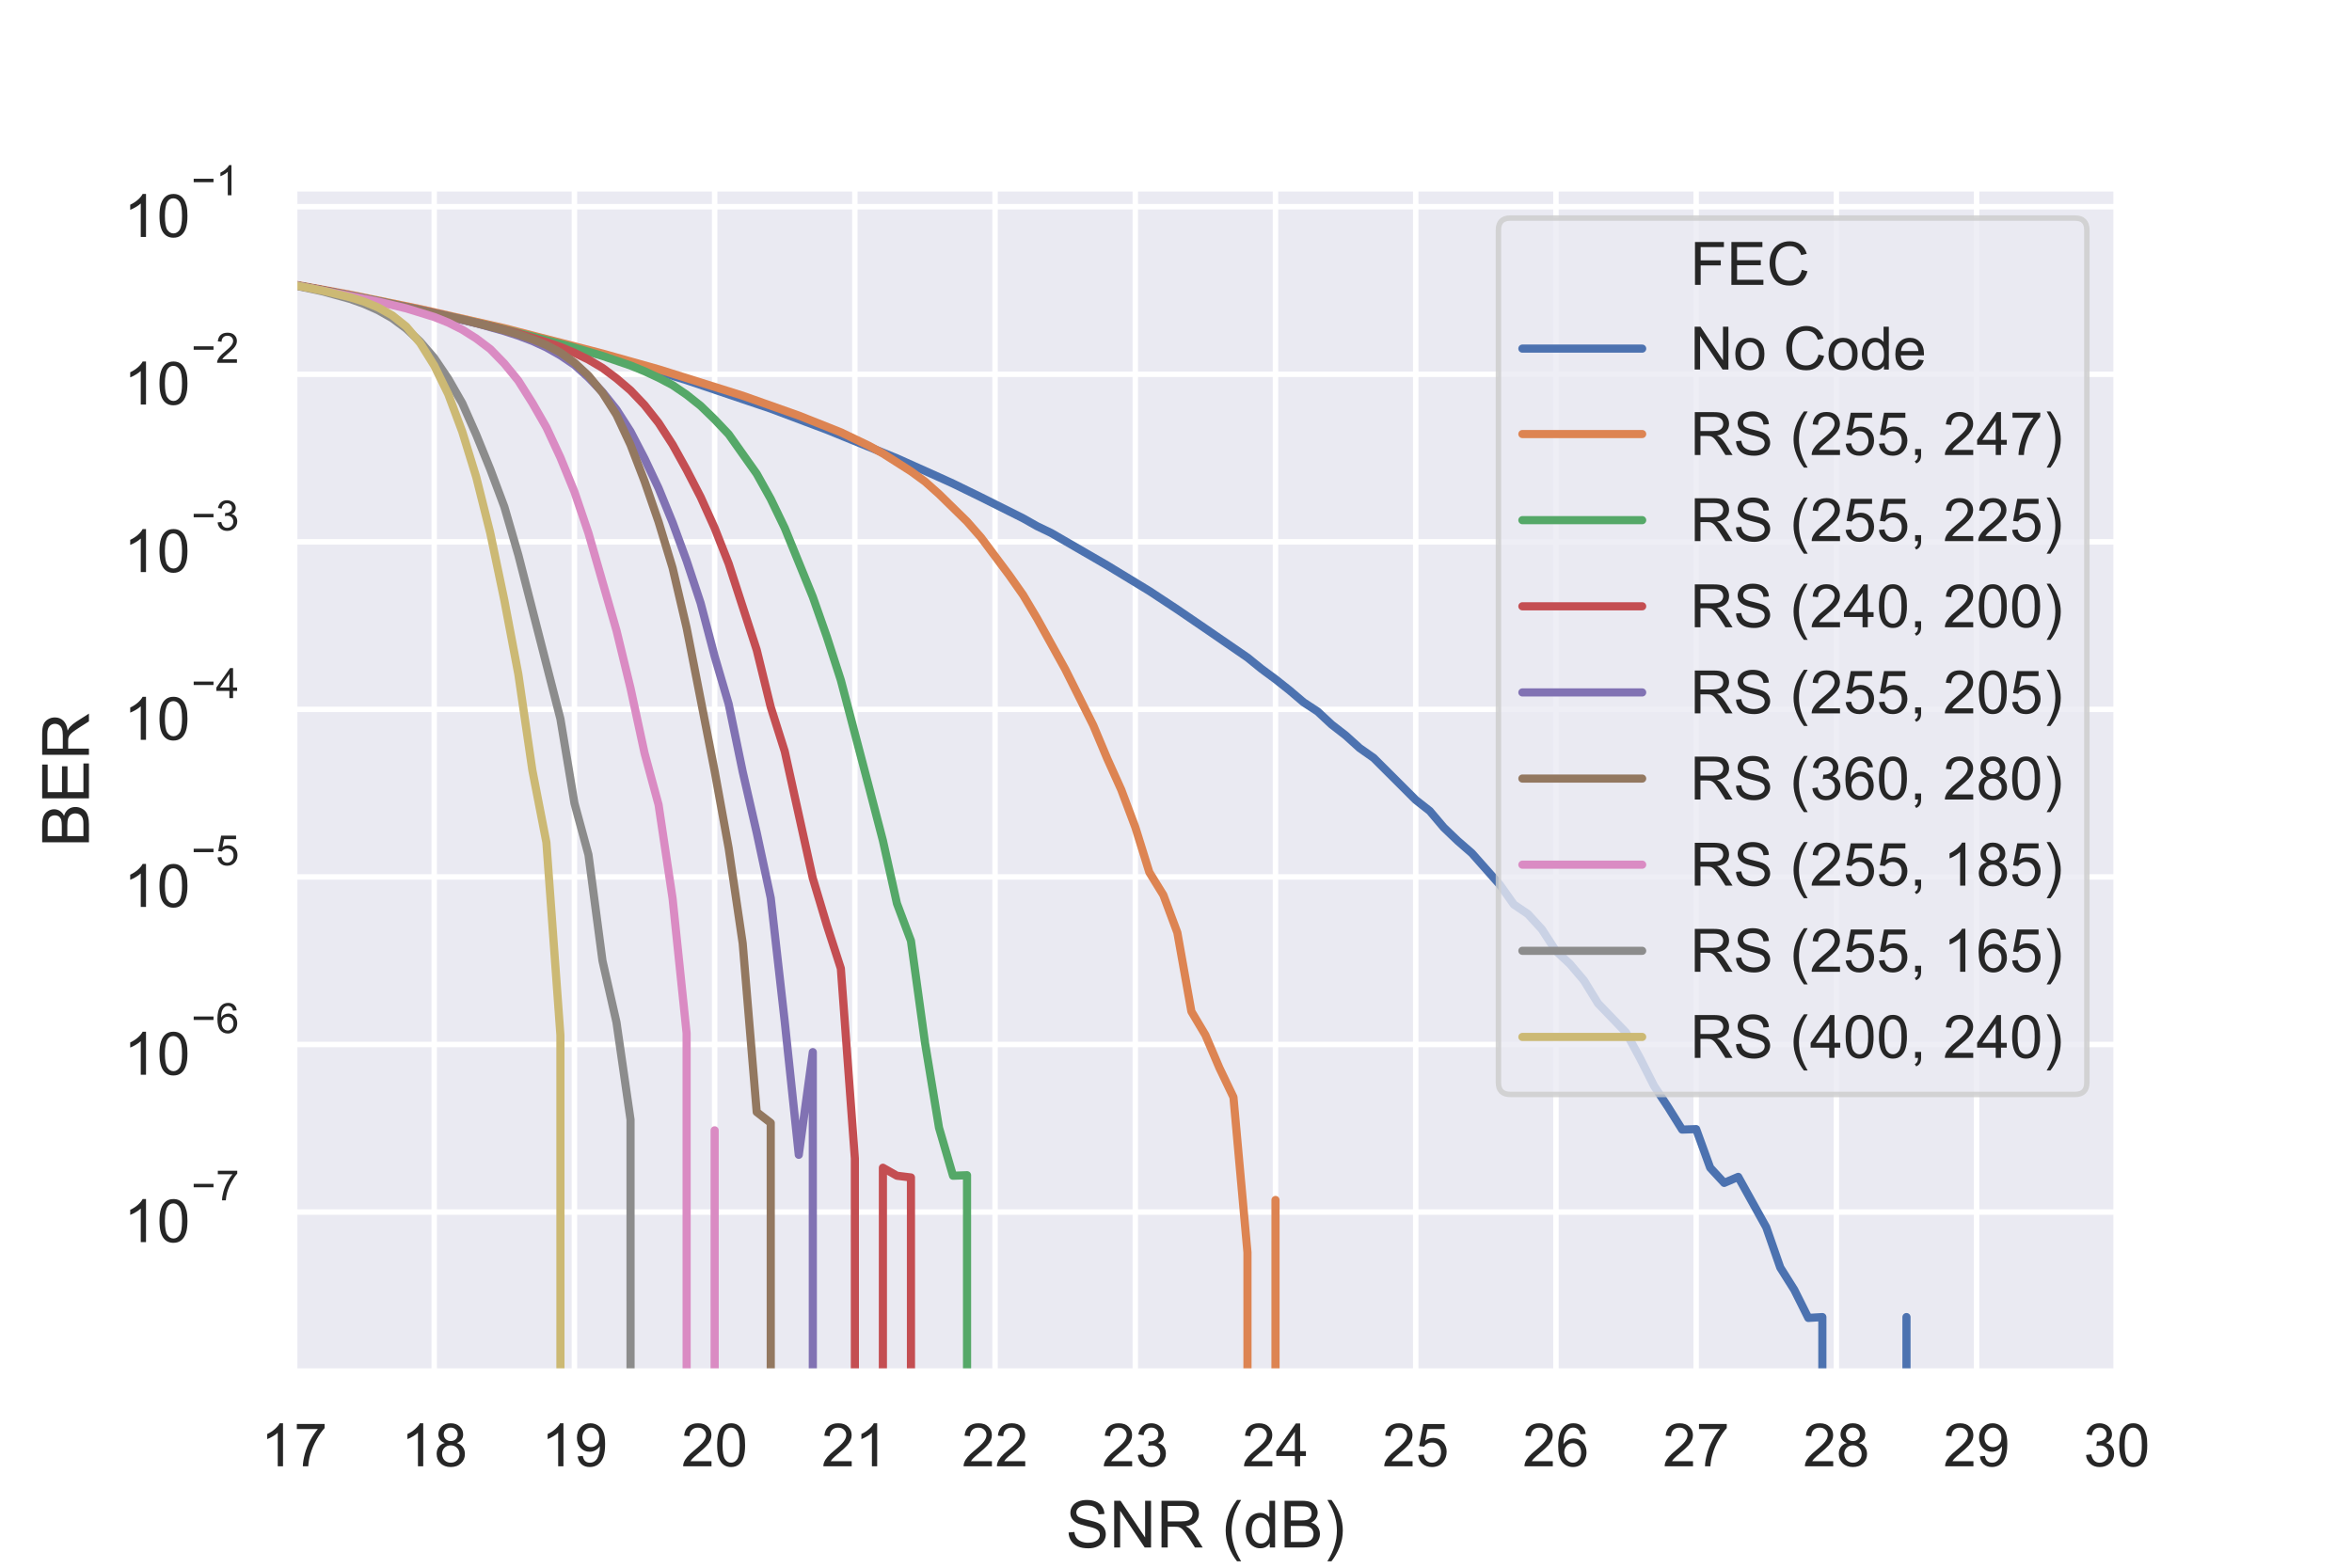 <?xml version="1.0" encoding="utf-8" standalone="no"?>
<!DOCTYPE svg PUBLIC "-//W3C//DTD SVG 1.1//EN"
  "http://www.w3.org/Graphics/SVG/1.1/DTD/svg11.dtd">
<!-- Created with matplotlib (https://matplotlib.org/) -->
<svg height="288pt" version="1.1" viewBox="0 0 432 288" width="432pt" xmlns="http://www.w3.org/2000/svg" xmlns:xlink="http://www.w3.org/1999/xlink">
 <defs>
  <style type="text/css">
*{stroke-linecap:butt;stroke-linejoin:round;white-space:pre;}
  </style>
 </defs>
 <g id="figure_1">
  <g id="patch_1">
   <path d="M 0 288 
L 432 288 
L 432 0 
L 0 0 
z
" style="fill:#ffffff;"/>
  </g>
  <g id="axes_1">
   <g id="patch_2">
    <path d="M 54 252 
L 388.8 252 
L 388.8 34.56 
L 54 34.56 
z
" style="fill:#eaeaf2;"/>
   </g>
   <g id="matplotlib.axis_1">
    <g id="xtick_1">
     <g id="line2d_1">
      <path clip-path="url(#pc4f8f103ce)" d="M 54 252 
L 54 34.56 
" style="fill:none;stroke:#ffffff;stroke-linecap:round;"/>
     </g>
     <g id="text_1">
      <!-- 17 -->
      <defs>
       <path d="M 37.25 0 
L 28.469 0 
L 28.469 56 
Q 25.297 52.984 20.141 49.953 
Q 14.984 46.922 10.891 45.406 
L 10.891 53.906 
Q 18.266 57.375 23.781 62.297 
Q 29.297 67.234 31.594 71.875 
L 37.25 71.875 
z
" id="ArialMT-49"/>
       <path d="M 4.734 62.203 
L 4.734 70.656 
L 51.078 70.656 
L 51.078 63.812 
Q 44.234 56.547 37.516 44.484 
Q 30.812 32.422 27.156 19.672 
Q 24.516 10.688 23.781 0 
L 14.75 0 
Q 14.891 8.453 18.062 20.406 
Q 21.234 32.375 27.172 43.484 
Q 33.109 54.594 39.797 62.203 
z
" id="ArialMT-55"/>
      </defs>
      <g style="fill:#262626;" transform="translate(47.883 269.374)scale(0.11 -0.11)">
       <use xlink:href="#ArialMT-49"/>
       <use x="55.615" xlink:href="#ArialMT-55"/>
      </g>
     </g>
    </g>
    <g id="xtick_2">
     <g id="line2d_2">
      <path clip-path="url(#pc4f8f103ce)" d="M 79.754 252 
L 79.754 34.56 
" style="fill:none;stroke:#ffffff;stroke-linecap:round;"/>
     </g>
     <g id="text_2">
      <!-- 18 -->
      <defs>
       <path d="M 17.672 38.812 
Q 12.203 40.828 9.562 44.531 
Q 6.938 48.25 6.938 53.422 
Q 6.938 61.234 12.547 66.547 
Q 18.172 71.875 27.484 71.875 
Q 36.859 71.875 42.578 66.422 
Q 48.297 60.984 48.297 53.172 
Q 48.297 48.188 45.672 44.5 
Q 43.062 40.828 37.75 38.812 
Q 44.344 36.672 47.781 31.875 
Q 51.219 27.094 51.219 20.453 
Q 51.219 11.281 44.719 5.031 
Q 38.234 -1.219 27.641 -1.219 
Q 17.047 -1.219 10.547 5.047 
Q 4.047 11.328 4.047 20.703 
Q 4.047 27.688 7.594 32.391 
Q 11.141 37.109 17.672 38.812 
z
M 15.922 53.719 
Q 15.922 48.641 19.188 45.406 
Q 22.469 42.188 27.688 42.188 
Q 32.766 42.188 36.016 45.375 
Q 39.266 48.578 39.266 53.219 
Q 39.266 58.062 35.906 61.359 
Q 32.562 64.656 27.594 64.656 
Q 22.562 64.656 19.234 61.422 
Q 15.922 58.203 15.922 53.719 
z
M 13.094 20.656 
Q 13.094 16.891 14.875 13.375 
Q 16.656 9.859 20.172 7.922 
Q 23.688 6 27.734 6 
Q 34.031 6 38.125 10.047 
Q 42.234 14.109 42.234 20.359 
Q 42.234 26.703 38.016 30.859 
Q 33.797 35.016 27.438 35.016 
Q 21.234 35.016 17.156 30.906 
Q 13.094 26.812 13.094 20.656 
z
" id="ArialMT-56"/>
      </defs>
      <g style="fill:#262626;" transform="translate(73.637 269.374)scale(0.11 -0.11)">
       <use xlink:href="#ArialMT-49"/>
       <use x="55.615" xlink:href="#ArialMT-56"/>
      </g>
     </g>
    </g>
    <g id="xtick_3">
     <g id="line2d_3">
      <path clip-path="url(#pc4f8f103ce)" d="M 105.508 252 
L 105.508 34.56 
" style="fill:none;stroke:#ffffff;stroke-linecap:round;"/>
     </g>
     <g id="text_3">
      <!-- 19 -->
      <defs>
       <path d="M 5.469 16.547 
L 13.922 17.328 
Q 14.984 11.375 18.016 8.688 
Q 21.047 6 25.781 6 
Q 29.828 6 32.875 7.859 
Q 35.938 9.719 37.891 12.812 
Q 39.844 15.922 41.156 21.188 
Q 42.484 26.469 42.484 31.938 
Q 42.484 32.516 42.438 33.688 
Q 39.797 29.5 35.234 26.875 
Q 30.672 24.266 25.344 24.266 
Q 16.453 24.266 10.297 30.703 
Q 4.156 37.156 4.156 47.703 
Q 4.156 58.594 10.578 65.234 
Q 17 71.875 26.656 71.875 
Q 33.641 71.875 39.422 68.109 
Q 45.219 64.359 48.219 57.391 
Q 51.219 50.438 51.219 37.25 
Q 51.219 23.531 48.234 15.406 
Q 45.266 7.281 39.375 3.031 
Q 33.5 -1.219 25.594 -1.219 
Q 17.188 -1.219 11.859 3.438 
Q 6.547 8.109 5.469 16.547 
z
M 41.453 48.141 
Q 41.453 55.719 37.422 60.156 
Q 33.406 64.594 27.734 64.594 
Q 21.875 64.594 17.531 59.812 
Q 13.188 55.031 13.188 47.406 
Q 13.188 40.578 17.312 36.297 
Q 21.438 32.031 27.484 32.031 
Q 33.594 32.031 37.516 36.297 
Q 41.453 40.578 41.453 48.141 
z
" id="ArialMT-57"/>
      </defs>
      <g style="fill:#262626;" transform="translate(99.391 269.374)scale(0.11 -0.11)">
       <use xlink:href="#ArialMT-49"/>
       <use x="55.615" xlink:href="#ArialMT-57"/>
      </g>
     </g>
    </g>
    <g id="xtick_4">
     <g id="line2d_4">
      <path clip-path="url(#pc4f8f103ce)" d="M 131.262 252 
L 131.262 34.56 
" style="fill:none;stroke:#ffffff;stroke-linecap:round;"/>
     </g>
     <g id="text_4">
      <!-- 20 -->
      <defs>
       <path d="M 50.344 8.453 
L 50.344 0 
L 3.031 0 
Q 2.938 3.172 4.047 6.109 
Q 5.859 10.938 9.828 15.625 
Q 13.812 20.312 21.344 26.469 
Q 33.016 36.031 37.109 41.625 
Q 41.219 47.219 41.219 52.203 
Q 41.219 57.422 37.469 61 
Q 33.734 64.594 27.734 64.594 
Q 21.391 64.594 17.578 60.781 
Q 13.766 56.984 13.719 50.25 
L 4.688 51.172 
Q 5.609 61.281 11.656 66.578 
Q 17.719 71.875 27.938 71.875 
Q 38.234 71.875 44.234 66.156 
Q 50.25 60.453 50.25 52 
Q 50.25 47.703 48.484 43.547 
Q 46.734 39.406 42.656 34.812 
Q 38.578 30.219 29.109 22.219 
Q 21.188 15.578 18.938 13.203 
Q 16.703 10.844 15.234 8.453 
z
" id="ArialMT-50"/>
       <path d="M 4.156 35.297 
Q 4.156 48 6.766 55.734 
Q 9.375 63.484 14.516 67.672 
Q 19.672 71.875 27.484 71.875 
Q 33.25 71.875 37.594 69.547 
Q 41.938 67.234 44.766 62.859 
Q 47.609 58.5 49.219 52.219 
Q 50.828 45.953 50.828 35.297 
Q 50.828 22.703 48.234 14.969 
Q 45.656 7.234 40.5 3 
Q 35.359 -1.219 27.484 -1.219 
Q 17.141 -1.219 11.234 6.203 
Q 4.156 15.141 4.156 35.297 
z
M 13.188 35.297 
Q 13.188 17.672 17.312 11.828 
Q 21.438 6 27.484 6 
Q 33.547 6 37.672 11.859 
Q 41.797 17.719 41.797 35.297 
Q 41.797 52.984 37.672 58.781 
Q 33.547 64.594 27.391 64.594 
Q 21.344 64.594 17.719 59.469 
Q 13.188 52.938 13.188 35.297 
z
" id="ArialMT-48"/>
      </defs>
      <g style="fill:#262626;" transform="translate(125.145 269.374)scale(0.11 -0.11)">
       <use xlink:href="#ArialMT-50"/>
       <use x="55.615" xlink:href="#ArialMT-48"/>
      </g>
     </g>
    </g>
    <g id="xtick_5">
     <g id="line2d_5">
      <path clip-path="url(#pc4f8f103ce)" d="M 157.015 252 
L 157.015 34.56 
" style="fill:none;stroke:#ffffff;stroke-linecap:round;"/>
     </g>
     <g id="text_5">
      <!-- 21 -->
      <g style="fill:#262626;" transform="translate(150.898 269.374)scale(0.11 -0.11)">
       <use xlink:href="#ArialMT-50"/>
       <use x="55.615" xlink:href="#ArialMT-49"/>
      </g>
     </g>
    </g>
    <g id="xtick_6">
     <g id="line2d_6">
      <path clip-path="url(#pc4f8f103ce)" d="M 182.769 252 
L 182.769 34.56 
" style="fill:none;stroke:#ffffff;stroke-linecap:round;"/>
     </g>
     <g id="text_6">
      <!-- 22 -->
      <g style="fill:#262626;" transform="translate(176.652 269.374)scale(0.11 -0.11)">
       <use xlink:href="#ArialMT-50"/>
       <use x="55.615" xlink:href="#ArialMT-50"/>
      </g>
     </g>
    </g>
    <g id="xtick_7">
     <g id="line2d_7">
      <path clip-path="url(#pc4f8f103ce)" d="M 208.523 252 
L 208.523 34.56 
" style="fill:none;stroke:#ffffff;stroke-linecap:round;"/>
     </g>
     <g id="text_7">
      <!-- 23 -->
      <defs>
       <path d="M 4.203 18.891 
L 12.984 20.062 
Q 14.5 12.594 18.141 9.297 
Q 21.781 6 27 6 
Q 33.203 6 37.469 10.297 
Q 41.75 14.594 41.75 20.953 
Q 41.75 27 37.797 30.922 
Q 33.844 34.859 27.734 34.859 
Q 25.25 34.859 21.531 33.891 
L 22.516 41.609 
Q 23.391 41.5 23.922 41.5 
Q 29.547 41.5 34.031 44.422 
Q 38.531 47.359 38.531 53.469 
Q 38.531 58.297 35.25 61.469 
Q 31.984 64.656 26.812 64.656 
Q 21.688 64.656 18.266 61.422 
Q 14.844 58.203 13.875 51.766 
L 5.078 53.328 
Q 6.688 62.156 12.391 67.016 
Q 18.109 71.875 26.609 71.875 
Q 32.469 71.875 37.391 69.359 
Q 42.328 66.844 44.938 62.5 
Q 47.562 58.156 47.562 53.266 
Q 47.562 48.641 45.062 44.828 
Q 42.578 41.016 37.703 38.766 
Q 44.047 37.312 47.562 32.688 
Q 51.078 28.078 51.078 21.141 
Q 51.078 11.766 44.234 5.25 
Q 37.406 -1.266 26.953 -1.266 
Q 17.531 -1.266 11.297 4.344 
Q 5.078 9.969 4.203 18.891 
z
" id="ArialMT-51"/>
      </defs>
      <g style="fill:#262626;" transform="translate(202.406 269.374)scale(0.11 -0.11)">
       <use xlink:href="#ArialMT-50"/>
       <use x="55.615" xlink:href="#ArialMT-51"/>
      </g>
     </g>
    </g>
    <g id="xtick_8">
     <g id="line2d_8">
      <path clip-path="url(#pc4f8f103ce)" d="M 234.277 252 
L 234.277 34.56 
" style="fill:none;stroke:#ffffff;stroke-linecap:round;"/>
     </g>
     <g id="text_8">
      <!-- 24 -->
      <defs>
       <path d="M 32.328 0 
L 32.328 17.141 
L 1.266 17.141 
L 1.266 25.203 
L 33.938 71.578 
L 41.109 71.578 
L 41.109 25.203 
L 50.781 25.203 
L 50.781 17.141 
L 41.109 17.141 
L 41.109 0 
z
M 32.328 25.203 
L 32.328 57.469 
L 9.906 25.203 
z
" id="ArialMT-52"/>
      </defs>
      <g style="fill:#262626;" transform="translate(228.16 269.374)scale(0.11 -0.11)">
       <use xlink:href="#ArialMT-50"/>
       <use x="55.615" xlink:href="#ArialMT-52"/>
      </g>
     </g>
    </g>
    <g id="xtick_9">
     <g id="line2d_9">
      <path clip-path="url(#pc4f8f103ce)" d="M 260.031 252 
L 260.031 34.56 
" style="fill:none;stroke:#ffffff;stroke-linecap:round;"/>
     </g>
     <g id="text_9">
      <!-- 25 -->
      <defs>
       <path d="M 4.156 18.75 
L 13.375 19.531 
Q 14.406 12.797 18.141 9.391 
Q 21.875 6 27.156 6 
Q 33.5 6 37.891 10.781 
Q 42.281 15.578 42.281 23.484 
Q 42.281 31 38.062 35.344 
Q 33.844 39.703 27 39.703 
Q 22.75 39.703 19.328 37.766 
Q 15.922 35.844 13.969 32.766 
L 5.719 33.844 
L 12.641 70.609 
L 48.25 70.609 
L 48.25 62.203 
L 19.672 62.203 
L 15.828 42.969 
Q 22.266 47.469 29.344 47.469 
Q 38.719 47.469 45.156 40.969 
Q 51.609 34.469 51.609 24.266 
Q 51.609 14.547 45.953 7.469 
Q 39.062 -1.219 27.156 -1.219 
Q 17.391 -1.219 11.203 4.25 
Q 5.031 9.719 4.156 18.75 
z
" id="ArialMT-53"/>
      </defs>
      <g style="fill:#262626;" transform="translate(253.914 269.374)scale(0.11 -0.11)">
       <use xlink:href="#ArialMT-50"/>
       <use x="55.615" xlink:href="#ArialMT-53"/>
      </g>
     </g>
    </g>
    <g id="xtick_10">
     <g id="line2d_10">
      <path clip-path="url(#pc4f8f103ce)" d="M 285.785 252 
L 285.785 34.56 
" style="fill:none;stroke:#ffffff;stroke-linecap:round;"/>
     </g>
     <g id="text_10">
      <!-- 26 -->
      <defs>
       <path d="M 49.75 54.047 
L 41.016 53.375 
Q 39.844 58.547 37.703 60.891 
Q 34.125 64.656 28.906 64.656 
Q 24.703 64.656 21.531 62.312 
Q 17.391 59.281 14.984 53.469 
Q 12.594 47.656 12.5 36.922 
Q 15.672 41.75 20.266 44.094 
Q 24.859 46.438 29.891 46.438 
Q 38.672 46.438 44.844 39.969 
Q 51.031 33.5 51.031 23.25 
Q 51.031 16.5 48.125 10.719 
Q 45.219 4.938 40.141 1.859 
Q 35.062 -1.219 28.609 -1.219 
Q 17.625 -1.219 10.688 6.859 
Q 3.766 14.938 3.766 33.5 
Q 3.766 54.25 11.422 63.672 
Q 18.109 71.875 29.438 71.875 
Q 37.891 71.875 43.281 67.141 
Q 48.688 62.406 49.75 54.047 
z
M 13.875 23.188 
Q 13.875 18.656 15.797 14.5 
Q 17.719 10.359 21.188 8.172 
Q 24.656 6 28.469 6 
Q 34.031 6 38.031 10.484 
Q 42.047 14.984 42.047 22.703 
Q 42.047 30.125 38.078 34.391 
Q 34.125 38.672 28.125 38.672 
Q 22.172 38.672 18.016 34.391 
Q 13.875 30.125 13.875 23.188 
z
" id="ArialMT-54"/>
      </defs>
      <g style="fill:#262626;" transform="translate(279.668 269.374)scale(0.11 -0.11)">
       <use xlink:href="#ArialMT-50"/>
       <use x="55.615" xlink:href="#ArialMT-54"/>
      </g>
     </g>
    </g>
    <g id="xtick_11">
     <g id="line2d_11">
      <path clip-path="url(#pc4f8f103ce)" d="M 311.538 252 
L 311.538 34.56 
" style="fill:none;stroke:#ffffff;stroke-linecap:round;"/>
     </g>
     <g id="text_11">
      <!-- 27 -->
      <g style="fill:#262626;" transform="translate(305.421 269.374)scale(0.11 -0.11)">
       <use xlink:href="#ArialMT-50"/>
       <use x="55.615" xlink:href="#ArialMT-55"/>
      </g>
     </g>
    </g>
    <g id="xtick_12">
     <g id="line2d_12">
      <path clip-path="url(#pc4f8f103ce)" d="M 337.292 252 
L 337.292 34.56 
" style="fill:none;stroke:#ffffff;stroke-linecap:round;"/>
     </g>
     <g id="text_12">
      <!-- 28 -->
      <g style="fill:#262626;" transform="translate(331.175 269.374)scale(0.11 -0.11)">
       <use xlink:href="#ArialMT-50"/>
       <use x="55.615" xlink:href="#ArialMT-56"/>
      </g>
     </g>
    </g>
    <g id="xtick_13">
     <g id="line2d_13">
      <path clip-path="url(#pc4f8f103ce)" d="M 363.046 252 
L 363.046 34.56 
" style="fill:none;stroke:#ffffff;stroke-linecap:round;"/>
     </g>
     <g id="text_13">
      <!-- 29 -->
      <g style="fill:#262626;" transform="translate(356.929 269.374)scale(0.11 -0.11)">
       <use xlink:href="#ArialMT-50"/>
       <use x="55.615" xlink:href="#ArialMT-57"/>
      </g>
     </g>
    </g>
    <g id="xtick_14">
     <g id="line2d_14">
      <path clip-path="url(#pc4f8f103ce)" d="M 388.8 252 
L 388.8 34.56 
" style="fill:none;stroke:#ffffff;stroke-linecap:round;"/>
     </g>
     <g id="text_14">
      <!-- 30 -->
      <g style="fill:#262626;" transform="translate(382.683 269.374)scale(0.11 -0.11)">
       <use xlink:href="#ArialMT-51"/>
       <use x="55.615" xlink:href="#ArialMT-48"/>
      </g>
     </g>
    </g>
    <g id="text_15">
     <!-- SNR (dB) -->
     <defs>
      <path d="M 4.5 23 
L 13.422 23.781 
Q 14.062 18.406 16.375 14.969 
Q 18.703 11.531 23.578 9.406 
Q 28.469 7.281 34.578 7.281 
Q 39.984 7.281 44.141 8.891 
Q 48.297 10.5 50.312 13.297 
Q 52.344 16.109 52.344 19.438 
Q 52.344 22.797 50.391 25.312 
Q 48.438 27.828 43.953 29.547 
Q 41.062 30.672 31.203 33.031 
Q 21.344 35.406 17.391 37.5 
Q 12.25 40.188 9.734 44.156 
Q 7.234 48.141 7.234 53.078 
Q 7.234 58.5 10.297 63.203 
Q 13.375 67.922 19.281 70.359 
Q 25.203 72.797 32.422 72.797 
Q 40.375 72.797 46.453 70.234 
Q 52.547 67.672 55.812 62.688 
Q 59.078 57.719 59.328 51.422 
L 50.25 50.734 
Q 49.516 57.516 45.281 60.984 
Q 41.062 64.453 32.812 64.453 
Q 24.219 64.453 20.281 61.297 
Q 16.359 58.156 16.359 53.719 
Q 16.359 49.859 19.141 47.359 
Q 21.875 44.875 33.422 42.266 
Q 44.969 39.656 49.266 37.703 
Q 55.516 34.812 58.484 30.391 
Q 61.469 25.984 61.469 20.219 
Q 61.469 14.5 58.203 9.438 
Q 54.938 4.391 48.797 1.578 
Q 42.672 -1.219 35.016 -1.219 
Q 25.297 -1.219 18.719 1.609 
Q 12.156 4.438 8.422 10.125 
Q 4.688 15.828 4.5 23 
z
" id="ArialMT-83"/>
      <path d="M 7.625 0 
L 7.625 71.578 
L 17.328 71.578 
L 54.938 15.375 
L 54.938 71.578 
L 64.016 71.578 
L 64.016 0 
L 54.297 0 
L 16.703 56.25 
L 16.703 0 
z
" id="ArialMT-78"/>
      <path d="M 7.859 0 
L 7.859 71.578 
L 39.594 71.578 
Q 49.172 71.578 54.141 69.641 
Q 59.125 67.719 62.109 62.828 
Q 65.094 57.953 65.094 52.047 
Q 65.094 44.438 60.156 39.203 
Q 55.219 33.984 44.922 32.562 
Q 48.688 30.766 50.641 29 
Q 54.781 25.203 58.5 19.484 
L 70.953 0 
L 59.031 0 
L 49.562 14.891 
Q 45.406 21.344 42.719 24.75 
Q 40.047 28.172 37.922 29.531 
Q 35.797 30.906 33.594 31.453 
Q 31.984 31.781 28.328 31.781 
L 17.328 31.781 
L 17.328 0 
z
M 17.328 39.984 
L 37.703 39.984 
Q 44.188 39.984 47.844 41.328 
Q 51.516 42.672 53.422 45.625 
Q 55.328 48.578 55.328 52.047 
Q 55.328 57.125 51.641 60.391 
Q 47.953 63.672 39.984 63.672 
L 17.328 63.672 
z
" id="ArialMT-82"/>
      <path id="ArialMT-32"/>
      <path d="M 23.391 -21.047 
Q 16.109 -11.859 11.078 0.438 
Q 6.062 12.75 6.062 25.922 
Q 6.062 37.547 9.812 48.188 
Q 14.203 60.547 23.391 72.797 
L 29.688 72.797 
Q 23.781 62.641 21.875 58.297 
Q 18.891 51.562 17.188 44.234 
Q 15.094 35.109 15.094 25.875 
Q 15.094 2.391 29.688 -21.047 
z
" id="ArialMT-40"/>
      <path d="M 40.234 0 
L 40.234 6.547 
Q 35.297 -1.172 25.734 -1.172 
Q 19.531 -1.172 14.328 2.25 
Q 9.125 5.672 6.266 11.797 
Q 3.422 17.922 3.422 25.875 
Q 3.422 33.641 6 39.969 
Q 8.594 46.297 13.766 49.656 
Q 18.953 53.031 25.344 53.031 
Q 30.031 53.031 33.688 51.047 
Q 37.359 49.078 39.656 45.906 
L 39.656 71.578 
L 48.391 71.578 
L 48.391 0 
z
M 12.453 25.875 
Q 12.453 15.922 16.641 10.984 
Q 20.844 6.062 26.562 6.062 
Q 32.328 6.062 36.344 10.766 
Q 40.375 15.484 40.375 25.141 
Q 40.375 35.797 36.266 40.766 
Q 32.172 45.75 26.172 45.75 
Q 20.312 45.75 16.375 40.969 
Q 12.453 36.188 12.453 25.875 
z
" id="ArialMT-100"/>
      <path d="M 7.328 0 
L 7.328 71.578 
L 34.188 71.578 
Q 42.391 71.578 47.344 69.406 
Q 52.297 67.234 55.094 62.719 
Q 57.906 58.203 57.906 53.266 
Q 57.906 48.688 55.422 44.625 
Q 52.938 40.578 47.906 38.094 
Q 54.391 36.188 57.875 31.594 
Q 61.375 27 61.375 20.75 
Q 61.375 15.719 59.25 11.391 
Q 57.125 7.078 54 4.734 
Q 50.875 2.391 46.156 1.188 
Q 41.453 0 34.625 0 
z
M 16.797 41.5 
L 32.281 41.5 
Q 38.578 41.5 41.312 42.328 
Q 44.922 43.406 46.75 45.891 
Q 48.578 48.391 48.578 52.156 
Q 48.578 55.719 46.875 58.422 
Q 45.172 61.141 41.984 62.141 
Q 38.812 63.141 31.109 63.141 
L 16.797 63.141 
z
M 16.797 8.453 
L 34.625 8.453 
Q 39.203 8.453 41.062 8.797 
Q 44.344 9.375 46.531 10.734 
Q 48.734 12.109 50.141 14.719 
Q 51.562 17.328 51.562 20.75 
Q 51.562 24.75 49.516 27.703 
Q 47.469 30.672 43.828 31.859 
Q 40.188 33.062 33.344 33.062 
L 16.797 33.062 
z
" id="ArialMT-66"/>
      <path d="M 12.359 -21.047 
L 6.062 -21.047 
Q 20.656 2.391 20.656 25.875 
Q 20.656 35.062 18.562 44.094 
Q 16.891 51.422 13.922 58.156 
Q 12.016 62.547 6.062 72.797 
L 12.359 72.797 
Q 21.531 60.547 25.922 48.188 
Q 29.688 37.547 29.688 25.922 
Q 29.688 12.75 24.625 0.438 
Q 19.578 -11.859 12.359 -21.047 
z
" id="ArialMT-41"/>
     </defs>
     <g style="fill:#262626;" transform="translate(195.73 284.295)scale(0.12 -0.12)">
      <use xlink:href="#ArialMT-83"/>
      <use x="66.699" xlink:href="#ArialMT-78"/>
      <use x="138.916" xlink:href="#ArialMT-82"/>
      <use x="211.133" xlink:href="#ArialMT-32"/>
      <use x="238.916" xlink:href="#ArialMT-40"/>
      <use x="272.217" xlink:href="#ArialMT-100"/>
      <use x="327.832" xlink:href="#ArialMT-66"/>
      <use x="394.531" xlink:href="#ArialMT-41"/>
     </g>
    </g>
   </g>
   <g id="matplotlib.axis_2">
    <g id="ytick_1">
     <g id="line2d_15">
      <path clip-path="url(#pc4f8f103ce)" d="M 54 222.66 
L 388.8 222.66 
" style="fill:none;stroke:#ffffff;stroke-linecap:round;"/>
     </g>
     <g id="text_16">
      <!-- $\mathdefault{10^{-7}}$ -->
      <defs>
       <path d="M 52.828 31.203 
L 5.562 31.203 
L 5.562 39.406 
L 52.828 39.406 
z
" id="ArialMT-8722"/>
      </defs>
      <g style="fill:#262626;" transform="translate(22.72 228.277)scale(0.11 -0.11)">
       <use transform="translate(0 0.847)" xlink:href="#ArialMT-49"/>
       <use transform="translate(55.615 0.847)" xlink:href="#ArialMT-48"/>
       <use transform="translate(112.973 70.541)scale(0.7)" xlink:href="#ArialMT-8722"/>
       <use transform="translate(153.852 70.541)scale(0.7)" xlink:href="#ArialMT-55"/>
      </g>
     </g>
    </g>
    <g id="ytick_2">
     <g id="line2d_16">
      <path clip-path="url(#pc4f8f103ce)" d="M 54 191.88 
L 388.8 191.88 
" style="fill:none;stroke:#ffffff;stroke-linecap:round;"/>
     </g>
     <g id="text_17">
      <!-- $\mathdefault{10^{-6}}$ -->
      <g style="fill:#262626;" transform="translate(22.72 197.552)scale(0.11 -0.11)">
       <use transform="translate(0 0.994)" xlink:href="#ArialMT-49"/>
       <use transform="translate(55.615 0.994)" xlink:href="#ArialMT-48"/>
       <use transform="translate(112.973 70.688)scale(0.7)" xlink:href="#ArialMT-8722"/>
       <use transform="translate(153.852 70.688)scale(0.7)" xlink:href="#ArialMT-54"/>
      </g>
     </g>
    </g>
    <g id="ytick_3">
     <g id="line2d_17">
      <path clip-path="url(#pc4f8f103ce)" d="M 54 161.099 
L 388.8 161.099 
" style="fill:none;stroke:#ffffff;stroke-linecap:round;"/>
     </g>
     <g id="text_18">
      <!-- $\mathdefault{10^{-5}}$ -->
      <g style="fill:#262626;" transform="translate(22.72 166.716)scale(0.11 -0.11)">
       <use transform="translate(0 0.88)" xlink:href="#ArialMT-49"/>
       <use transform="translate(55.615 0.88)" xlink:href="#ArialMT-48"/>
       <use transform="translate(112.973 70.573)scale(0.7)" xlink:href="#ArialMT-8722"/>
       <use transform="translate(153.852 70.573)scale(0.7)" xlink:href="#ArialMT-53"/>
      </g>
     </g>
    </g>
    <g id="ytick_4">
     <g id="line2d_18">
      <path clip-path="url(#pc4f8f103ce)" d="M 54 130.318 
L 388.8 130.318 
" style="fill:none;stroke:#ffffff;stroke-linecap:round;"/>
     </g>
     <g id="text_19">
      <!-- $\mathdefault{10^{-4}}$ -->
      <g style="fill:#262626;" transform="translate(22.72 135.935)scale(0.11 -0.11)">
       <use transform="translate(0 0.202)" xlink:href="#ArialMT-49"/>
       <use transform="translate(55.615 0.202)" xlink:href="#ArialMT-48"/>
       <use transform="translate(112.973 69.895)scale(0.7)" xlink:href="#ArialMT-8722"/>
       <use transform="translate(153.852 69.895)scale(0.7)" xlink:href="#ArialMT-52"/>
      </g>
     </g>
    </g>
    <g id="ytick_5">
     <g id="line2d_19">
      <path clip-path="url(#pc4f8f103ce)" d="M 54 99.538 
L 388.8 99.538 
" style="fill:none;stroke:#ffffff;stroke-linecap:round;"/>
     </g>
     <g id="text_20">
      <!-- $\mathdefault{10^{-3}}$ -->
      <g style="fill:#262626;" transform="translate(22.72 105.209)scale(0.11 -0.11)">
       <use transform="translate(0 0.994)" xlink:href="#ArialMT-49"/>
       <use transform="translate(55.615 0.994)" xlink:href="#ArialMT-48"/>
       <use transform="translate(112.973 70.688)scale(0.7)" xlink:href="#ArialMT-8722"/>
       <use transform="translate(153.852 70.688)scale(0.7)" xlink:href="#ArialMT-51"/>
      </g>
     </g>
    </g>
    <g id="ytick_6">
     <g id="line2d_20">
      <path clip-path="url(#pc4f8f103ce)" d="M 54 68.757 
L 388.8 68.757 
" style="fill:none;stroke:#ffffff;stroke-linecap:round;"/>
     </g>
     <g id="text_21">
      <!-- $\mathdefault{10^{-2}}$ -->
      <g style="fill:#262626;" transform="translate(22.72 74.429)scale(0.11 -0.11)">
       <use transform="translate(0 0.994)" xlink:href="#ArialMT-49"/>
       <use transform="translate(55.615 0.994)" xlink:href="#ArialMT-48"/>
       <use transform="translate(112.973 70.688)scale(0.7)" xlink:href="#ArialMT-8722"/>
       <use transform="translate(153.852 70.688)scale(0.7)" xlink:href="#ArialMT-50"/>
      </g>
     </g>
    </g>
    <g id="ytick_7">
     <g id="line2d_21">
      <path clip-path="url(#pc4f8f103ce)" d="M 54 37.976 
L 388.8 37.976 
" style="fill:none;stroke:#ffffff;stroke-linecap:round;"/>
     </g>
     <g id="text_22">
      <!-- $\mathdefault{10^{-1}}$ -->
      <g style="fill:#262626;" transform="translate(22.72 43.648)scale(0.11 -0.11)">
       <use transform="translate(0 0.994)" xlink:href="#ArialMT-49"/>
       <use transform="translate(55.615 0.994)" xlink:href="#ArialMT-48"/>
       <use transform="translate(112.973 70.688)scale(0.7)" xlink:href="#ArialMT-8722"/>
       <use transform="translate(153.852 70.688)scale(0.7)" xlink:href="#ArialMT-49"/>
      </g>
     </g>
    </g>
    <g id="ytick_8"/>
    <g id="ytick_9"/>
    <g id="ytick_10"/>
    <g id="ytick_11"/>
    <g id="ytick_12"/>
    <g id="ytick_13"/>
    <g id="ytick_14"/>
    <g id="ytick_15"/>
    <g id="ytick_16"/>
    <g id="ytick_17"/>
    <g id="ytick_18"/>
    <g id="ytick_19"/>
    <g id="ytick_20"/>
    <g id="ytick_21"/>
    <g id="ytick_22"/>
    <g id="ytick_23"/>
    <g id="ytick_24"/>
    <g id="ytick_25"/>
    <g id="ytick_26"/>
    <g id="ytick_27"/>
    <g id="ytick_28"/>
    <g id="ytick_29"/>
    <g id="ytick_30"/>
    <g id="ytick_31"/>
    <g id="ytick_32"/>
    <g id="ytick_33"/>
    <g id="ytick_34"/>
    <g id="ytick_35"/>
    <g id="ytick_36"/>
    <g id="ytick_37"/>
    <g id="ytick_38"/>
    <g id="ytick_39"/>
    <g id="ytick_40"/>
    <g id="ytick_41"/>
    <g id="ytick_42"/>
    <g id="ytick_43"/>
    <g id="ytick_44"/>
    <g id="ytick_45"/>
    <g id="ytick_46"/>
    <g id="ytick_47"/>
    <g id="ytick_48"/>
    <g id="ytick_49"/>
    <g id="ytick_50"/>
    <g id="ytick_51"/>
    <g id="ytick_52"/>
    <g id="ytick_53"/>
    <g id="ytick_54"/>
    <g id="ytick_55"/>
    <g id="ytick_56"/>
    <g id="ytick_57"/>
    <g id="ytick_58"/>
    <g id="ytick_59"/>
    <g id="ytick_60"/>
    <g id="ytick_61"/>
    <g id="ytick_62"/>
    <g id="ytick_63"/>
    <g id="text_23">
     <!-- BER -->
     <defs>
      <path d="M 7.906 0 
L 7.906 71.578 
L 59.672 71.578 
L 59.672 63.141 
L 17.391 63.141 
L 17.391 41.219 
L 56.984 41.219 
L 56.984 32.812 
L 17.391 32.812 
L 17.391 8.453 
L 61.328 8.453 
L 61.328 0 
z
" id="ArialMT-69"/>
     </defs>
     <g style="fill:#262626;" transform="translate(16.335 155.618)rotate(-90)scale(0.12 -0.12)">
      <use xlink:href="#ArialMT-66"/>
      <use x="66.699" xlink:href="#ArialMT-69"/>
      <use x="133.398" xlink:href="#ArialMT-82"/>
     </g>
    </g>
   </g>
   <g id="line2d_22">
    <path clip-path="url(#pc4f8f103ce)" d="M 2.492 44.49 
L 17.945 46.543 
L 33.397 48.843 
L 46.274 50.961 
L 61.726 53.775 
L 74.603 56.4 
L 82.329 58.09 
L 92.631 60.498 
L 105.508 63.822 
L 113.234 65.993 
L 120.96 68.263 
L 126.111 69.849 
L 141.563 75.072 
L 151.865 78.946 
L 164.742 84.2 
L 172.468 87.664 
L 175.043 88.835 
L 180.194 91.35 
L 187.92 95.219 
L 190.495 96.672 
L 193.071 97.91 
L 203.372 103.871 
L 211.098 108.568 
L 216.249 111.965 
L 221.4 115.481 
L 229.126 120.791 
L 231.702 122.88 
L 234.277 124.783 
L 236.852 126.823 
L 239.428 129.015 
L 242.003 130.703 
L 244.578 133.1 
L 247.154 135.097 
L 249.729 137.426 
L 252.305 139.239 
L 260.031 146.957 
L 262.606 148.977 
L 265.182 152.022 
L 267.757 154.488 
L 270.332 156.726 
L 275.483 162.539 
L 278.058 166.169 
L 280.634 167.914 
L 283.209 170.731 
L 285.785 174.703 
L 288.36 177.091 
L 290.935 180.134 
L 293.511 184.329 
L 298.662 189.684 
L 301.237 194.409 
L 303.812 199.5 
L 306.388 203.393 
L 308.963 207.517 
L 311.538 207.431 
L 314.114 214.524 
L 316.689 217.311 
L 319.265 216.202 
L 324.415 225.47 
L 326.991 232.863 
L 329.566 236.962 
L 332.142 242.116 
L 334.717 241.962 
L 334.721 289 
M 350.165 289 
L 350.169 241.962 
L 350.173 289 
" style="fill:none;stroke:#4c72b0;stroke-linecap:round;stroke-width:1.5;"/>
   </g>
   <g id="line2d_23">
    <path clip-path="url(#pc4f8f103ce)" d="M 2.492 44.444 
L 15.369 46.13 
L 28.246 47.955 
L 48.849 51.312 
L 64.302 54.143 
L 77.178 56.782 
L 92.631 60.295 
L 110.658 64.946 
L 120.96 67.842 
L 136.412 72.694 
L 146.714 76.342 
L 154.44 79.415 
L 159.591 81.882 
L 162.166 83.309 
L 167.317 86.587 
L 169.892 88.466 
L 172.468 90.76 
L 177.618 95.811 
L 180.194 98.749 
L 185.345 105.642 
L 187.92 109.304 
L 190.495 113.633 
L 195.646 122.932 
L 200.797 133.236 
L 203.372 139.371 
L 205.948 145.093 
L 208.523 151.953 
L 211.098 160.235 
L 213.674 164.421 
L 216.249 171.332 
L 218.825 185.811 
L 221.4 190.143 
L 223.975 196.189 
L 226.551 201.564 
L 229.126 230.075 
L 229.131 289 
M 234.271 289 
L 234.277 220.448 
L 234.283 289 
" style="fill:none;stroke:#dd8452;stroke-linecap:round;stroke-width:1.5;"/>
   </g>
   <g id="line2d_24">
    <path clip-path="url(#pc4f8f103ce)" d="M 2.492 44.494 
L 15.369 46.189 
L 30.822 48.439 
L 46.274 50.968 
L 56.575 52.8 
L 69.452 55.314 
L 82.329 58.09 
L 90.055 59.877 
L 97.782 61.819 
L 105.508 63.871 
L 110.658 65.386 
L 115.809 67.149 
L 118.385 68.199 
L 120.96 69.399 
L 123.535 70.755 
L 126.111 72.51 
L 128.686 74.555 
L 131.262 77.055 
L 133.837 79.775 
L 138.988 87.04 
L 141.563 91.661 
L 144.138 97.003 
L 149.289 109.652 
L 151.865 116.979 
L 154.44 124.953 
L 159.591 144.538 
L 162.166 154.426 
L 164.742 165.975 
L 167.317 172.842 
L 169.892 191.529 
L 172.468 207.159 
L 175.043 215.995 
L 177.618 215.899 
L 177.625 289 
L 177.625 289 
" style="fill:none;stroke:#55a868;stroke-linecap:round;stroke-width:1.5;"/>
   </g>
   <g id="line2d_25">
    <path clip-path="url(#pc4f8f103ce)" d="M 2.492 44.499 
L 20.52 46.921 
L 33.397 48.844 
L 43.698 50.527 
L 59.151 53.28 
L 79.754 57.511 
L 90.055 59.949 
L 95.206 61.284 
L 100.357 62.85 
L 102.932 63.727 
L 105.508 64.819 
L 108.083 66.065 
L 110.658 67.589 
L 113.234 69.513 
L 115.809 71.716 
L 118.385 74.42 
L 120.96 77.683 
L 123.535 81.67 
L 126.111 86.302 
L 128.686 91.299 
L 131.262 97.005 
L 133.837 103.545 
L 138.988 119.4 
L 141.563 129.895 
L 144.138 138.039 
L 149.289 161.349 
L 151.865 169.947 
L 154.44 177.911 
L 157.015 212.835 
L 157.022 289 
M 162.16 289 
L 162.166 214.527 
L 164.742 215.995 
L 167.317 216.312 
L 167.323 289 
L 167.323 289 
" style="fill:none;stroke:#c44e52;stroke-linecap:round;stroke-width:1.5;"/>
   </g>
   <g id="line2d_26">
    <path clip-path="url(#pc4f8f103ce)" d="M 2.492 44.493 
L 17.945 46.549 
L 33.397 48.84 
L 48.849 51.406 
L 64.302 54.287 
L 77.178 56.969 
L 87.48 59.379 
L 92.631 60.828 
L 95.206 61.672 
L 97.782 62.643 
L 100.357 63.829 
L 102.932 65.286 
L 105.508 67.026 
L 108.083 69.36 
L 110.658 72.03 
L 113.234 75.247 
L 115.809 79.279 
L 118.385 84.236 
L 120.96 89.683 
L 123.535 95.989 
L 126.111 103.011 
L 128.686 110.794 
L 131.262 120.576 
L 133.837 129.334 
L 136.412 141.769 
L 138.988 152.969 
L 141.563 164.971 
L 144.138 187.724 
L 146.714 212.15 
L 149.289 193.285 
L 149.297 289 
L 149.297 289 
" style="fill:none;stroke:#8172b3;stroke-linecap:round;stroke-width:1.5;"/>
   </g>
   <g id="line2d_27">
    <path clip-path="url(#pc4f8f103ce)" d="M 2.492 44.486 
L 20.52 46.904 
L 33.397 48.832 
L 51.425 51.858 
L 61.726 53.774 
L 74.603 56.396 
L 84.905 58.708 
L 92.631 60.691 
L 95.206 61.437 
L 97.782 62.332 
L 100.357 63.39 
L 102.932 64.763 
L 105.508 66.619 
L 108.083 69.016 
L 110.658 72.146 
L 113.234 76.209 
L 115.809 81.713 
L 118.385 88.401 
L 120.96 95.863 
L 123.535 104.321 
L 126.111 115.33 
L 131.262 141.663 
L 133.837 155.822 
L 136.412 173.303 
L 138.988 204.292 
L 141.563 206.291 
L 141.57 289 
L 141.57 289 
" style="fill:none;stroke:#937860;stroke-linecap:round;stroke-width:1.5;"/>
   </g>
   <g id="line2d_28">
    <path clip-path="url(#pc4f8f103ce)" d="M 2.492 44.492 
L 17.945 46.536 
L 38.548 49.676 
L 51.425 51.854 
L 69.452 55.419 
L 74.603 56.651 
L 79.754 58.234 
L 82.329 59.262 
L 84.905 60.56 
L 87.48 62.186 
L 90.055 64.133 
L 92.631 66.783 
L 95.206 69.941 
L 97.782 74.023 
L 100.357 78.514 
L 102.932 84.049 
L 105.508 90.35 
L 108.083 97.936 
L 113.234 115.834 
L 115.809 126.422 
L 118.385 138.348 
L 120.96 147.835 
L 123.535 165.066 
L 126.111 189.819 
L 126.119 289 
M 131.255 289 
L 131.262 207.652 
L 131.268 289 
" style="fill:none;stroke:#da8bc3;stroke-linecap:round;stroke-width:1.5;"/>
   </g>
   <g id="line2d_29">
    <path clip-path="url(#pc4f8f103ce)" d="M 2.492 44.486 
L 17.945 46.545 
L 33.397 48.852 
L 43.698 50.529 
L 54 52.406 
L 59.151 53.5 
L 64.302 54.918 
L 66.877 55.84 
L 69.452 56.991 
L 72.028 58.449 
L 74.603 60.357 
L 77.178 62.781 
L 79.754 65.775 
L 82.329 69.586 
L 84.905 74.072 
L 87.48 79.879 
L 90.055 86.22 
L 92.631 93.094 
L 95.206 101.959 
L 102.932 132.064 
L 105.508 147.546 
L 108.083 157.015 
L 110.658 176.495 
L 113.234 187.822 
L 115.809 205.685 
L 115.816 289 
L 115.816 289 
" style="fill:none;stroke:#8c8c8c;stroke-linecap:round;stroke-width:1.5;"/>
   </g>
   <g id="line2d_30">
    <path clip-path="url(#pc4f8f103ce)" d="M 2.492 44.493 
L 17.945 46.539 
L 33.397 48.834 
L 51.425 51.879 
L 59.151 53.388 
L 64.302 54.612 
L 66.877 55.412 
L 69.452 56.482 
L 72.028 57.932 
L 74.603 59.98 
L 77.178 63.024 
L 79.754 67.153 
L 82.329 72.41 
L 84.905 79.308 
L 87.48 87.669 
L 90.055 97.958 
L 92.631 110.257 
L 95.206 123.863 
L 97.782 141.515 
L 100.357 154.757 
L 102.932 190.187 
L 102.941 289 
L 102.941 289 
" style="fill:none;stroke:#ccb974;stroke-linecap:round;stroke-width:1.5;"/>
   </g>
   <g id="line2d_31"/>
   <g id="line2d_32"/>
   <g id="line2d_33"/>
   <g id="line2d_34"/>
   <g id="line2d_35"/>
   <g id="line2d_36"/>
   <g id="line2d_37"/>
   <g id="line2d_38"/>
   <g id="line2d_39"/>
   <g id="line2d_40"/>
   <g id="patch_3">
    <path d="M 54 252 
L 54 34.56 
" style="fill:none;stroke:#ffffff;stroke-linecap:square;stroke-linejoin:miter;stroke-width:1.25;"/>
   </g>
   <g id="patch_4">
    <path d="M 388.8 252 
L 388.8 34.56 
" style="fill:none;stroke:#ffffff;stroke-linecap:square;stroke-linejoin:miter;stroke-width:1.25;"/>
   </g>
   <g id="patch_5">
    <path d="M 54 252 
L 388.8 252 
" style="fill:none;stroke:#ffffff;stroke-linecap:square;stroke-linejoin:miter;stroke-width:1.25;"/>
   </g>
   <g id="patch_6">
    <path d="M 54 34.56 
L 388.8 34.56 
" style="fill:none;stroke:#ffffff;stroke-linecap:square;stroke-linejoin:miter;stroke-width:1.25;"/>
   </g>
   <g id="legend_1">
    <g id="patch_7">
     <path d="M 277.423 201.062 
L 381.1 201.062 
Q 383.3 201.062 383.3 198.862 
L 383.3 42.26 
Q 383.3 40.06 381.1 40.06 
L 277.423 40.06 
Q 275.223 40.06 275.223 42.26 
L 275.223 198.862 
Q 275.223 201.062 277.423 201.062 
z
" style="fill:#eaeaf2;opacity:0.8;stroke:#cccccc;stroke-linejoin:miter;"/>
    </g>
    <g id="line2d_41">
     <path d="M 279.623 48.484 
L 301.623 48.484 
" style="fill:none;"/>
    </g>
    <g id="line2d_42"/>
    <g id="text_24">
     <!-- FEC -->
     <defs>
      <path d="M 8.203 0 
L 8.203 71.578 
L 56.5 71.578 
L 56.5 63.141 
L 17.672 63.141 
L 17.672 40.969 
L 51.266 40.969 
L 51.266 32.516 
L 17.672 32.516 
L 17.672 0 
z
" id="ArialMT-70"/>
      <path d="M 58.797 25.094 
L 68.266 22.703 
Q 65.281 11.031 57.547 4.906 
Q 49.812 -1.219 38.625 -1.219 
Q 27.047 -1.219 19.797 3.484 
Q 12.547 8.203 8.766 17.141 
Q 4.984 26.078 4.984 36.328 
Q 4.984 47.516 9.25 55.828 
Q 13.531 64.156 21.406 68.469 
Q 29.297 72.797 38.766 72.797 
Q 49.516 72.797 56.828 67.328 
Q 64.156 61.859 67.047 51.953 
L 57.719 49.75 
Q 55.219 57.562 50.484 61.125 
Q 45.75 64.703 38.578 64.703 
Q 30.328 64.703 24.781 60.734 
Q 19.234 56.781 16.984 50.109 
Q 14.75 43.453 14.75 36.375 
Q 14.75 27.25 17.406 20.438 
Q 20.062 13.625 25.672 10.25 
Q 31.297 6.891 37.844 6.891 
Q 45.797 6.891 51.312 11.469 
Q 56.844 16.062 58.797 25.094 
z
" id="ArialMT-67"/>
     </defs>
     <g style="fill:#262626;" transform="translate(310.423 52.334)scale(0.11 -0.11)">
      <use xlink:href="#ArialMT-70"/>
      <use x="61.084" xlink:href="#ArialMT-69"/>
      <use x="127.783" xlink:href="#ArialMT-67"/>
     </g>
    </g>
    <g id="line2d_43">
     <path d="M 279.623 64.043 
L 301.623 64.043 
" style="fill:none;stroke:#4c72b0;stroke-linecap:round;stroke-width:1.5;"/>
    </g>
    <g id="line2d_44"/>
    <g id="text_25">
     <!-- No Code -->
     <defs>
      <path d="M 3.328 25.922 
Q 3.328 40.328 11.328 47.266 
Q 18.016 53.031 27.641 53.031 
Q 38.328 53.031 45.109 46.016 
Q 51.906 39.016 51.906 26.656 
Q 51.906 16.656 48.906 10.906 
Q 45.906 5.172 40.156 2 
Q 34.422 -1.172 27.641 -1.172 
Q 16.75 -1.172 10.031 5.812 
Q 3.328 12.797 3.328 25.922 
z
M 12.359 25.922 
Q 12.359 15.969 16.703 11.016 
Q 21.047 6.062 27.641 6.062 
Q 34.188 6.062 38.531 11.031 
Q 42.875 16.016 42.875 26.219 
Q 42.875 35.844 38.5 40.797 
Q 34.125 45.75 27.641 45.75 
Q 21.047 45.75 16.703 40.812 
Q 12.359 35.891 12.359 25.922 
z
" id="ArialMT-111"/>
      <path d="M 42.094 16.703 
L 51.172 15.578 
Q 49.031 7.625 43.219 3.219 
Q 37.406 -1.172 28.375 -1.172 
Q 17 -1.172 10.328 5.828 
Q 3.656 12.844 3.656 25.484 
Q 3.656 38.578 10.391 45.797 
Q 17.141 53.031 27.875 53.031 
Q 38.281 53.031 44.875 45.953 
Q 51.469 38.875 51.469 26.031 
Q 51.469 25.25 51.422 23.688 
L 12.75 23.688 
Q 13.234 15.141 17.578 10.594 
Q 21.922 6.062 28.422 6.062 
Q 33.25 6.062 36.672 8.594 
Q 40.094 11.141 42.094 16.703 
z
M 13.234 30.906 
L 42.188 30.906 
Q 41.609 37.453 38.875 40.719 
Q 34.672 45.797 27.984 45.797 
Q 21.922 45.797 17.797 41.75 
Q 13.672 37.703 13.234 30.906 
z
" id="ArialMT-101"/>
     </defs>
     <g style="fill:#262626;" transform="translate(310.423 67.893)scale(0.11 -0.11)">
      <use xlink:href="#ArialMT-78"/>
      <use x="72.217" xlink:href="#ArialMT-111"/>
      <use x="127.832" xlink:href="#ArialMT-32"/>
      <use x="155.615" xlink:href="#ArialMT-67"/>
      <use x="227.832" xlink:href="#ArialMT-111"/>
      <use x="283.447" xlink:href="#ArialMT-100"/>
      <use x="339.062" xlink:href="#ArialMT-101"/>
     </g>
    </g>
    <g id="line2d_45">
     <path d="M 279.623 79.737 
L 301.623 79.737 
" style="fill:none;stroke:#dd8452;stroke-linecap:round;stroke-width:1.5;"/>
    </g>
    <g id="line2d_46"/>
    <g id="text_26">
     <!-- RS (255, 247) -->
     <defs>
      <path d="M 8.891 0 
L 8.891 10.016 
L 18.891 10.016 
L 18.891 0 
Q 18.891 -5.516 16.938 -8.906 
Q 14.984 -12.312 10.75 -14.156 
L 8.297 -10.406 
Q 11.078 -9.188 12.391 -6.812 
Q 13.719 -4.438 13.875 0 
z
" id="ArialMT-44"/>
     </defs>
     <g style="fill:#262626;" transform="translate(310.423 83.587)scale(0.11 -0.11)">
      <use xlink:href="#ArialMT-82"/>
      <use x="72.217" xlink:href="#ArialMT-83"/>
      <use x="138.916" xlink:href="#ArialMT-32"/>
      <use x="166.699" xlink:href="#ArialMT-40"/>
      <use x="200" xlink:href="#ArialMT-50"/>
      <use x="255.615" xlink:href="#ArialMT-53"/>
      <use x="311.23" xlink:href="#ArialMT-53"/>
      <use x="366.846" xlink:href="#ArialMT-44"/>
      <use x="394.629" xlink:href="#ArialMT-32"/>
      <use x="422.412" xlink:href="#ArialMT-50"/>
      <use x="478.027" xlink:href="#ArialMT-52"/>
      <use x="533.643" xlink:href="#ArialMT-55"/>
      <use x="589.258" xlink:href="#ArialMT-41"/>
     </g>
    </g>
    <g id="line2d_47">
     <path d="M 279.623 95.56 
L 301.623 95.56 
" style="fill:none;stroke:#55a868;stroke-linecap:round;stroke-width:1.5;"/>
    </g>
    <g id="line2d_48"/>
    <g id="text_27">
     <!-- RS (255, 225) -->
     <g style="fill:#262626;" transform="translate(310.423 99.41)scale(0.11 -0.11)">
      <use xlink:href="#ArialMT-82"/>
      <use x="72.217" xlink:href="#ArialMT-83"/>
      <use x="138.916" xlink:href="#ArialMT-32"/>
      <use x="166.699" xlink:href="#ArialMT-40"/>
      <use x="200" xlink:href="#ArialMT-50"/>
      <use x="255.615" xlink:href="#ArialMT-53"/>
      <use x="311.23" xlink:href="#ArialMT-53"/>
      <use x="366.846" xlink:href="#ArialMT-44"/>
      <use x="394.629" xlink:href="#ArialMT-32"/>
      <use x="422.412" xlink:href="#ArialMT-50"/>
      <use x="478.027" xlink:href="#ArialMT-50"/>
      <use x="533.643" xlink:href="#ArialMT-53"/>
      <use x="589.258" xlink:href="#ArialMT-41"/>
     </g>
    </g>
    <g id="line2d_49">
     <path d="M 279.623 111.383 
L 301.623 111.383 
" style="fill:none;stroke:#c44e52;stroke-linecap:round;stroke-width:1.5;"/>
    </g>
    <g id="line2d_50"/>
    <g id="text_28">
     <!-- RS (240, 200) -->
     <g style="fill:#262626;" transform="translate(310.423 115.233)scale(0.11 -0.11)">
      <use xlink:href="#ArialMT-82"/>
      <use x="72.217" xlink:href="#ArialMT-83"/>
      <use x="138.916" xlink:href="#ArialMT-32"/>
      <use x="166.699" xlink:href="#ArialMT-40"/>
      <use x="200" xlink:href="#ArialMT-50"/>
      <use x="255.615" xlink:href="#ArialMT-52"/>
      <use x="311.23" xlink:href="#ArialMT-48"/>
      <use x="366.846" xlink:href="#ArialMT-44"/>
      <use x="394.629" xlink:href="#ArialMT-32"/>
      <use x="422.412" xlink:href="#ArialMT-50"/>
      <use x="478.027" xlink:href="#ArialMT-48"/>
      <use x="533.643" xlink:href="#ArialMT-48"/>
      <use x="589.258" xlink:href="#ArialMT-41"/>
     </g>
    </g>
    <g id="line2d_51">
     <path d="M 279.623 127.206 
L 301.623 127.206 
" style="fill:none;stroke:#8172b3;stroke-linecap:round;stroke-width:1.5;"/>
    </g>
    <g id="line2d_52"/>
    <g id="text_29">
     <!-- RS (255, 205) -->
     <g style="fill:#262626;" transform="translate(310.423 131.056)scale(0.11 -0.11)">
      <use xlink:href="#ArialMT-82"/>
      <use x="72.217" xlink:href="#ArialMT-83"/>
      <use x="138.916" xlink:href="#ArialMT-32"/>
      <use x="166.699" xlink:href="#ArialMT-40"/>
      <use x="200" xlink:href="#ArialMT-50"/>
      <use x="255.615" xlink:href="#ArialMT-53"/>
      <use x="311.23" xlink:href="#ArialMT-53"/>
      <use x="366.846" xlink:href="#ArialMT-44"/>
      <use x="394.629" xlink:href="#ArialMT-32"/>
      <use x="422.412" xlink:href="#ArialMT-50"/>
      <use x="478.027" xlink:href="#ArialMT-48"/>
      <use x="533.643" xlink:href="#ArialMT-53"/>
      <use x="589.258" xlink:href="#ArialMT-41"/>
     </g>
    </g>
    <g id="line2d_53">
     <path d="M 279.623 143.029 
L 301.623 143.029 
" style="fill:none;stroke:#937860;stroke-linecap:round;stroke-width:1.5;"/>
    </g>
    <g id="line2d_54"/>
    <g id="text_30">
     <!-- RS (360, 280) -->
     <g style="fill:#262626;" transform="translate(310.423 146.879)scale(0.11 -0.11)">
      <use xlink:href="#ArialMT-82"/>
      <use x="72.217" xlink:href="#ArialMT-83"/>
      <use x="138.916" xlink:href="#ArialMT-32"/>
      <use x="166.699" xlink:href="#ArialMT-40"/>
      <use x="200" xlink:href="#ArialMT-51"/>
      <use x="255.615" xlink:href="#ArialMT-54"/>
      <use x="311.23" xlink:href="#ArialMT-48"/>
      <use x="366.846" xlink:href="#ArialMT-44"/>
      <use x="394.629" xlink:href="#ArialMT-32"/>
      <use x="422.412" xlink:href="#ArialMT-50"/>
      <use x="478.027" xlink:href="#ArialMT-56"/>
      <use x="533.643" xlink:href="#ArialMT-48"/>
      <use x="589.258" xlink:href="#ArialMT-41"/>
     </g>
    </g>
    <g id="line2d_55">
     <path d="M 279.623 158.851 
L 301.623 158.851 
" style="fill:none;stroke:#da8bc3;stroke-linecap:round;stroke-width:1.5;"/>
    </g>
    <g id="line2d_56"/>
    <g id="text_31">
     <!-- RS (255, 185) -->
     <g style="fill:#262626;" transform="translate(310.423 162.701)scale(0.11 -0.11)">
      <use xlink:href="#ArialMT-82"/>
      <use x="72.217" xlink:href="#ArialMT-83"/>
      <use x="138.916" xlink:href="#ArialMT-32"/>
      <use x="166.699" xlink:href="#ArialMT-40"/>
      <use x="200" xlink:href="#ArialMT-50"/>
      <use x="255.615" xlink:href="#ArialMT-53"/>
      <use x="311.23" xlink:href="#ArialMT-53"/>
      <use x="366.846" xlink:href="#ArialMT-44"/>
      <use x="394.629" xlink:href="#ArialMT-32"/>
      <use x="422.412" xlink:href="#ArialMT-49"/>
      <use x="478.027" xlink:href="#ArialMT-56"/>
      <use x="533.643" xlink:href="#ArialMT-53"/>
      <use x="589.258" xlink:href="#ArialMT-41"/>
     </g>
    </g>
    <g id="line2d_57">
     <path d="M 279.623 174.674 
L 301.623 174.674 
" style="fill:none;stroke:#8c8c8c;stroke-linecap:round;stroke-width:1.5;"/>
    </g>
    <g id="line2d_58"/>
    <g id="text_32">
     <!-- RS (255, 165) -->
     <g style="fill:#262626;" transform="translate(310.423 178.524)scale(0.11 -0.11)">
      <use xlink:href="#ArialMT-82"/>
      <use x="72.217" xlink:href="#ArialMT-83"/>
      <use x="138.916" xlink:href="#ArialMT-32"/>
      <use x="166.699" xlink:href="#ArialMT-40"/>
      <use x="200" xlink:href="#ArialMT-50"/>
      <use x="255.615" xlink:href="#ArialMT-53"/>
      <use x="311.23" xlink:href="#ArialMT-53"/>
      <use x="366.846" xlink:href="#ArialMT-44"/>
      <use x="394.629" xlink:href="#ArialMT-32"/>
      <use x="422.412" xlink:href="#ArialMT-49"/>
      <use x="478.027" xlink:href="#ArialMT-54"/>
      <use x="533.643" xlink:href="#ArialMT-53"/>
      <use x="589.258" xlink:href="#ArialMT-41"/>
     </g>
    </g>
    <g id="line2d_59">
     <path d="M 279.623 190.497 
L 301.623 190.497 
" style="fill:none;stroke:#ccb974;stroke-linecap:round;stroke-width:1.5;"/>
    </g>
    <g id="line2d_60"/>
    <g id="text_33">
     <!-- RS (400, 240) -->
     <g style="fill:#262626;" transform="translate(310.423 194.347)scale(0.11 -0.11)">
      <use xlink:href="#ArialMT-82"/>
      <use x="72.217" xlink:href="#ArialMT-83"/>
      <use x="138.916" xlink:href="#ArialMT-32"/>
      <use x="166.699" xlink:href="#ArialMT-40"/>
      <use x="200" xlink:href="#ArialMT-52"/>
      <use x="255.615" xlink:href="#ArialMT-48"/>
      <use x="311.23" xlink:href="#ArialMT-48"/>
      <use x="366.846" xlink:href="#ArialMT-44"/>
      <use x="394.629" xlink:href="#ArialMT-32"/>
      <use x="422.412" xlink:href="#ArialMT-50"/>
      <use x="478.027" xlink:href="#ArialMT-52"/>
      <use x="533.643" xlink:href="#ArialMT-48"/>
      <use x="589.258" xlink:href="#ArialMT-41"/>
     </g>
    </g>
   </g>
  </g>
 </g>
 <defs>
  <clipPath id="pc4f8f103ce">
   <rect height="217.44" width="334.8" x="54" y="34.56"/>
  </clipPath>
 </defs>
</svg>
